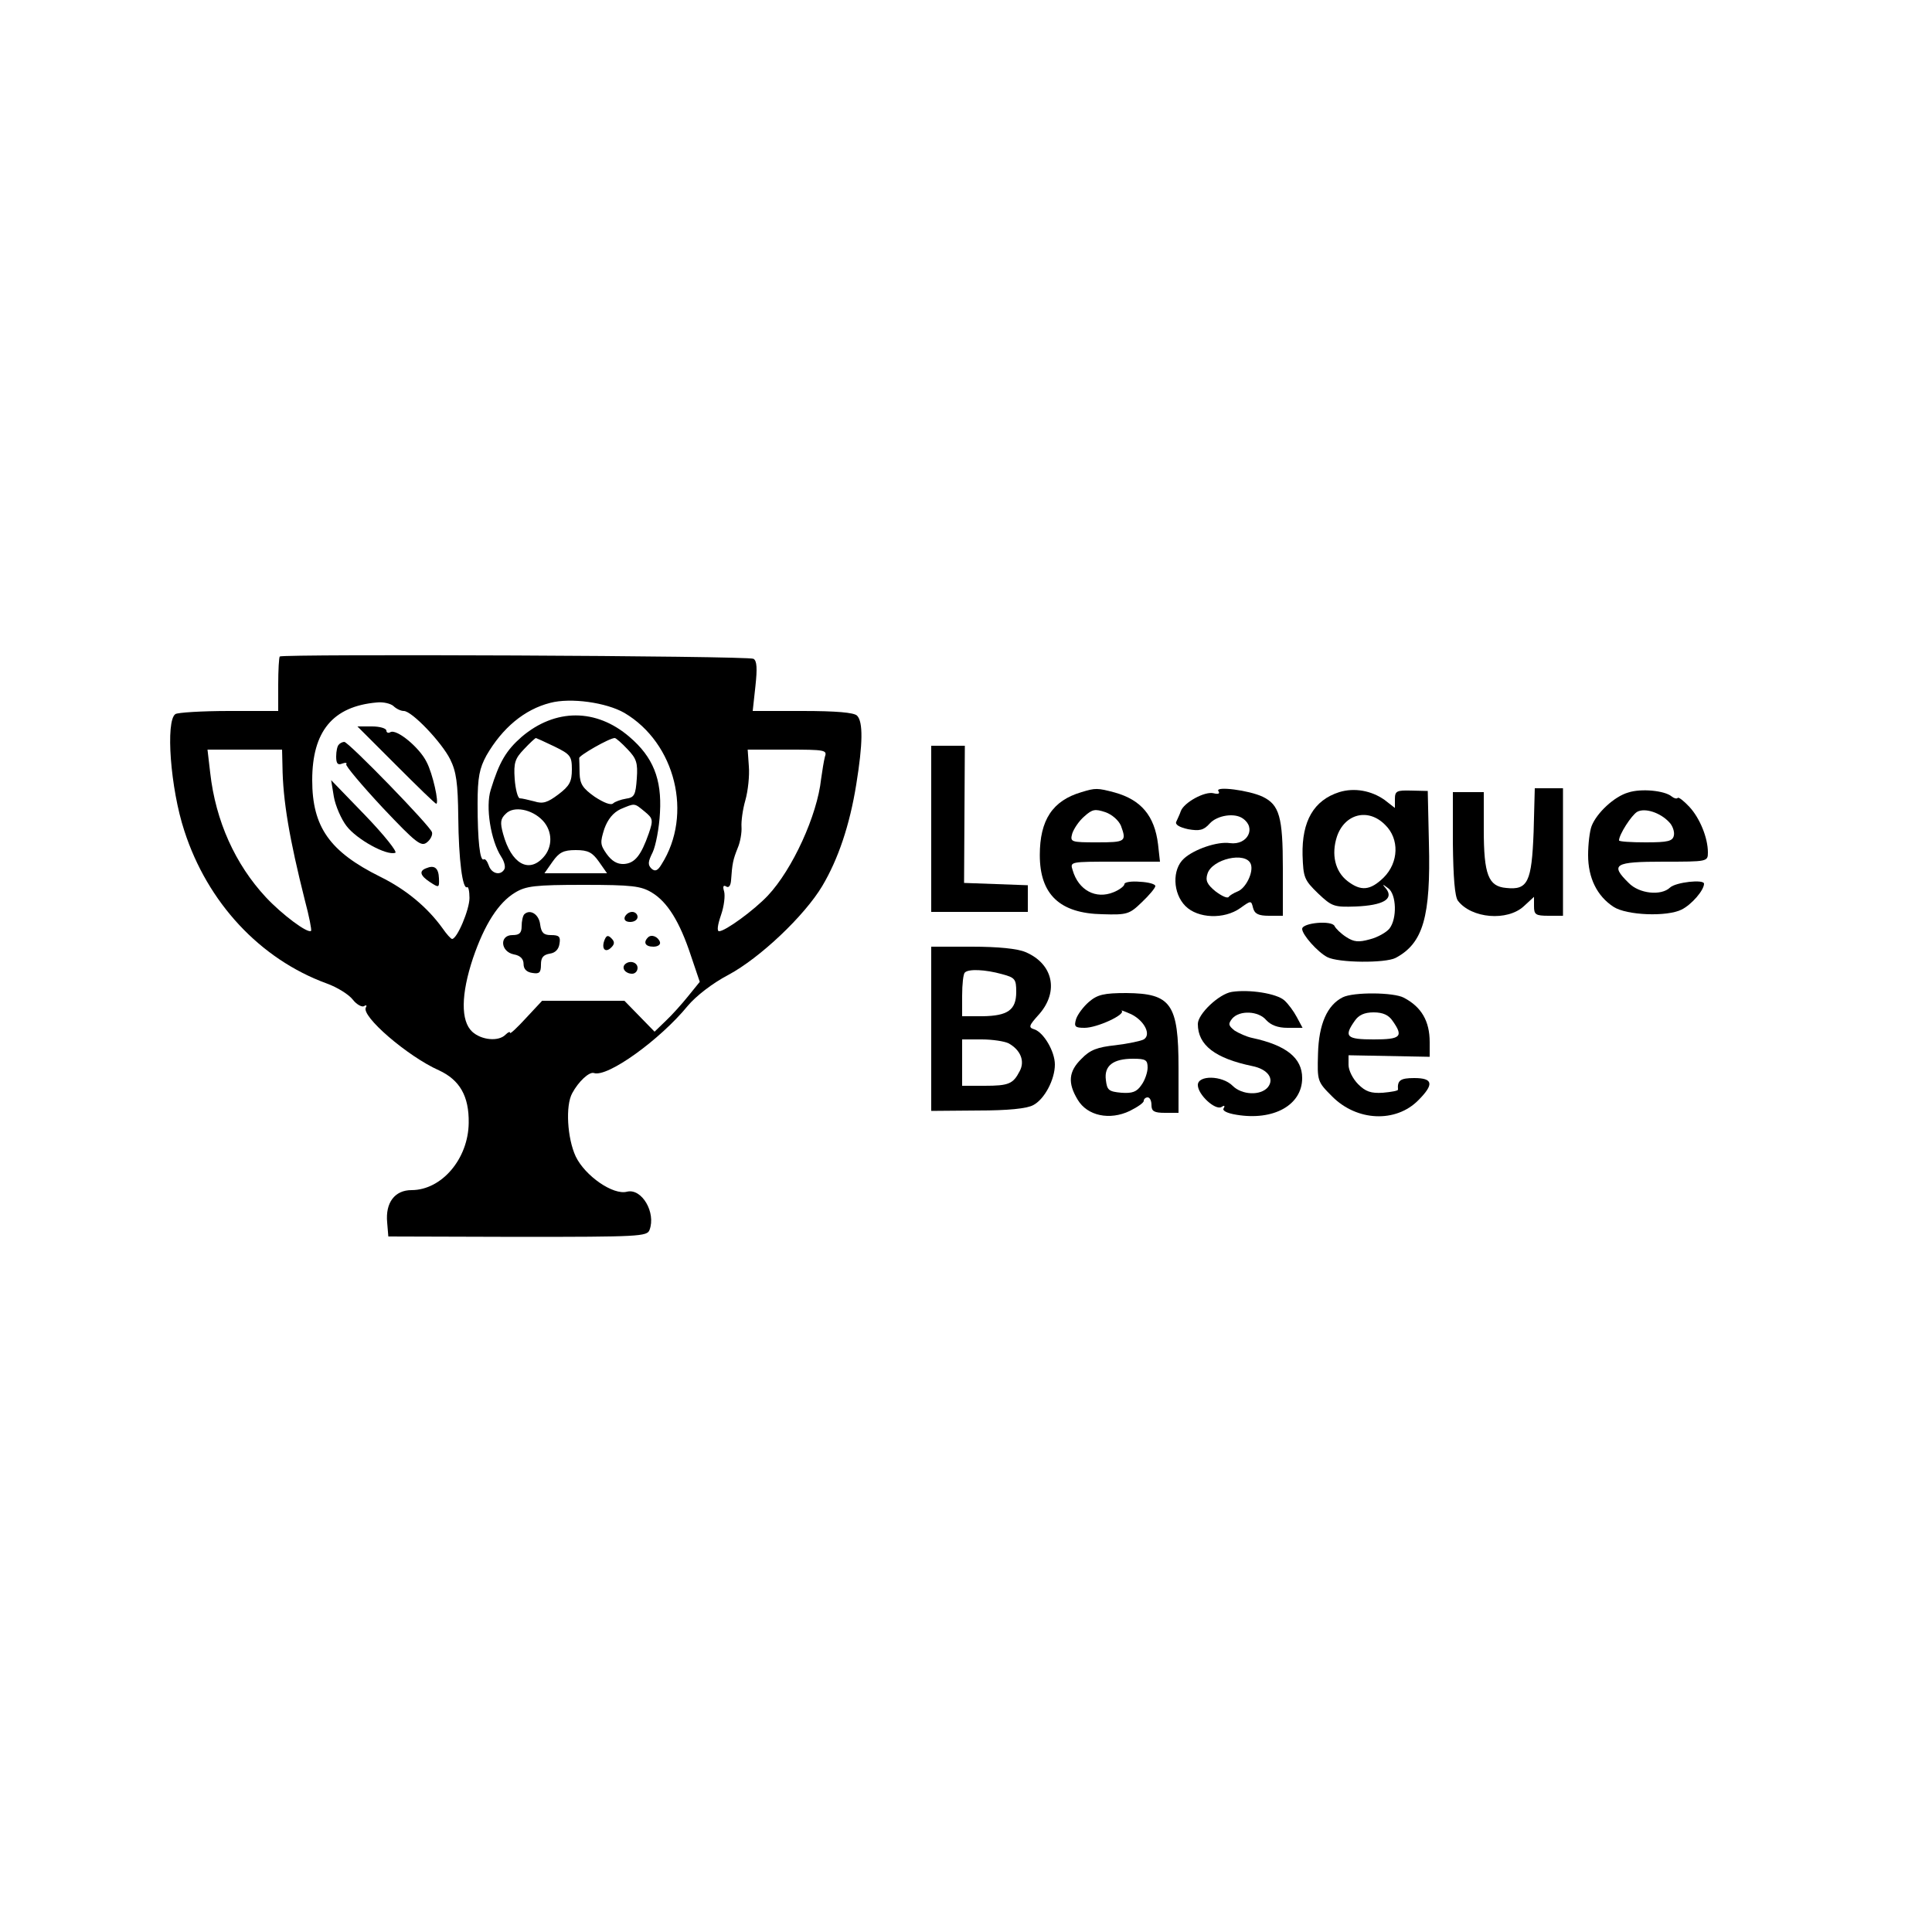 <?xml version="1.0" standalone="no"?>
<!DOCTYPE svg PUBLIC "-//W3C//DTD SVG 20010904//EN"
 "http://www.w3.org/TR/2001/REC-SVG-20010904/DTD/svg10.dtd">
<svg version="1.0" xmlns="http://www.w3.org/2000/svg"
 width="500pt" height="500pt" viewBox="0 0 500 500"
 preserveAspectRatio="xMidYMid meet">

<g transform="translate(0,500) scale(0.1,-0.1)"
fill="#000000" stroke="none">
<path d="M724 3301 c-2 -2 -4 -35 -4 -73 l0 -68 -127 0 c-71 0 -133 -4 -139
-8 -26 -17 -13 -193 23 -302 60 -186 196 -332 368 -395 28 -10 58 -29 68 -42
10 -13 24 -20 29 -17 6 4 8 2 5 -3 -14 -22 108 -127 189 -163 54 -25 78 -67
77 -136 -1 -93 -70 -174 -148 -174 -43 0 -68 -32 -63 -84 l3 -36 335 -1 c314
0 335 1 341 18 17 45 -20 108 -58 99 -36 -10 -109 41 -133 91 -22 47 -27 132
-9 164 16 30 44 56 56 52 35 -12 171 86 243 174 21 25 63 58 105 80 82 44 197
153 243 230 41 69 71 157 88 263 17 105 18 162 2 178 -8 8 -54 12 -141 12
l-129 0 7 64 c5 46 4 66 -5 71 -13 8 -1218 13 -1226 6z m321 -141 c21 0 98
-81 120 -125 16 -32 20 -62 21 -150 1 -110 11 -188 23 -181 3 2 6 -10 6 -28 0
-30 -32 -106 -45 -106 -3 0 -14 12 -25 28 -39 54 -94 100 -161 133 -131 65
-176 129 -176 250 0 126 53 191 167 201 17 2 36 -3 43 -9 7 -7 19 -13 27 -13z
m571 -5 c132 -78 178 -263 96 -392 -10 -17 -17 -19 -26 -11 -10 10 -9 18 3 42
8 17 17 63 19 103 5 87 -18 144 -79 196 -86 74 -192 74 -279 0 -40 -35 -58
-65 -80 -137 -14 -44 0 -131 27 -173 8 -12 12 -27 8 -33 -10 -17 -33 -11 -40
10 -4 11 -9 18 -13 16 -10 -6 -16 49 -16 144 0 69 5 92 23 125 41 71 98 119
165 136 53 14 145 1 192 -26z m-181 -87 c41 -20 45 -25 45 -59 0 -32 -6 -43
-35 -65 -28 -21 -40 -25 -62 -18 -16 4 -32 8 -38 8 -5 1 -11 23 -13 50 -3 42
1 53 24 77 15 16 29 29 31 29 1 0 23 -10 48 -22z m189 -7 c23 -24 27 -35 24
-76 -3 -42 -6 -49 -28 -52 -13 -2 -29 -8 -33 -12 -6 -6 -25 2 -48 17 -31 22
-38 33 -39 60 0 17 -1 35 -1 40 -2 6 78 52 92 52 3 0 18 -13 33 -29z m-893
-43 c1 -90 18 -189 58 -348 11 -41 18 -77 16 -79 -8 -8 -75 42 -117 87 -79 85
-130 197 -144 322 l-7 60 97 0 96 0 1 -42z m1404 24 c-3 -11 -7 -37 -10 -58
-10 -94 -74 -234 -138 -302 -36 -38 -110 -92 -126 -92 -6 0 -4 16 5 42 8 23
11 50 8 61 -4 13 -2 17 5 13 7 -5 12 2 13 16 3 43 5 53 17 83 7 16 11 41 10
55 -1 14 3 45 10 69 7 25 11 64 9 88 l-3 43 103 0 c96 0 103 -1 97 -18z m-467
-142 c22 -18 23 -22 11 -57 -20 -57 -36 -77 -64 -79 -18 -1 -32 8 -45 26 -17
24 -17 30 -6 65 9 25 23 42 42 51 38 16 35 16 62 -6z m-263 -24 c25 -27 26
-68 1 -95 -38 -42 -83 -16 -104 61 -8 29 -7 39 7 52 20 21 68 12 96 -18z m145
-106 l21 -30 -81 0 -81 0 21 30 c17 24 28 30 60 30 32 0 43 -6 60 -30z m137
-80 c40 -24 72 -75 101 -163 l23 -68 -30 -37 c-16 -20 -42 -49 -58 -64 l-29
-28 -39 40 -39 40 -107 0 -106 0 -42 -45 c-22 -24 -41 -42 -41 -38 0 4 -5 2
-12 -5 -18 -18 -62 -14 -86 8 -30 28 -29 97 2 190 30 88 66 144 109 170 28 17
51 20 177 20 126 0 149 -3 177 -20z"/>
<path d="M1025 3020 c55 -55 101 -100 104 -100 8 0 -9 78 -25 108 -18 37 -78
87 -94 77 -5 -3 -10 -1 -10 4 0 6 -17 11 -37 11 l-38 0 100 -100z"/>
<path d="M877 3073 c-4 -3 -7 -17 -7 -31 0 -18 4 -23 16 -18 8 3 13 2 10 -2
-2 -4 40 -54 94 -112 87 -92 100 -102 115 -90 9 7 15 19 13 26 -3 15 -216 234
-227 234 -4 0 -11 -3 -14 -7z"/>
<path d="M864 2938 c4 -23 19 -58 33 -76 26 -34 103 -77 126 -69 6 2 -28 45
-77 96 l-89 92 7 -43z"/>
<path d="M1103 2753 c-19 -7 -16 -19 10 -36 23 -15 24 -15 23 10 -1 27 -12 35
-33 26z"/>
<path d="M1357 2634 c-4 -4 -7 -18 -7 -31 0 -18 -6 -23 -24 -23 -34 0 -31 -43
4 -50 17 -3 25 -12 25 -25 0 -13 8 -21 23 -23 18 -3 22 1 22 22 0 18 6 25 23
28 14 2 23 11 25 26 3 18 -1 22 -22 22 -19 0 -25 6 -28 27 -3 27 -26 41 -41
27z"/>
<path d="M1617 2627 c-3 -8 3 -13 14 -13 11 0 19 6 19 13 0 7 -6 13 -14 13 -8
0 -16 -6 -19 -13z"/>
<path d="M1564 2566 c-8 -22 3 -33 18 -18 9 9 9 15 0 24 -9 9 -13 7 -18 -6z"/>
<path d="M1677 2574 c-13 -13 -7 -24 14 -24 11 0 19 5 17 12 -5 14 -22 21 -31
12z"/>
<path d="M1617 2504 c-9 -10 2 -24 19 -24 8 0 14 7 14 15 0 15 -21 21 -33 9z"/>
<path d="M2410 2855 l0 -215 125 0 125 0 0 35 0 34 -82 3 -83 3 1 178 1 177
-44 0 -43 0 0 -215z"/>
<path d="M2799 2950 c-75 -22 -108 -72 -108 -163 0 -102 52 -151 162 -153 64
-2 70 0 102 31 19 18 35 37 35 42 0 5 -18 10 -40 11 -22 2 -40 -1 -40 -6 0 -5
-13 -15 -28 -21 -46 -19 -91 5 -106 57 -7 22 -7 22 109 22 l117 0 -5 45 c-9
74 -44 115 -112 134 -45 12 -50 12 -86 1z m102 -87 c15 -41 12 -43 -62 -43
-68 0 -70 1 -64 23 4 12 17 32 31 44 21 19 28 20 55 11 17 -6 34 -21 40 -35z"/>
<path d="M3153 2953 c5 -7 0 -9 -12 -6 -23 6 -77 -24 -85 -46 -3 -9 -9 -21
-12 -28 -3 -7 8 -14 31 -19 29 -5 40 -3 56 15 19 21 64 28 85 13 36 -24 13
-70 -33 -64 -32 5 -93 -16 -119 -40 -31 -28 -29 -90 4 -123 32 -32 100 -35
142 -5 28 20 28 20 33 0 4 -15 14 -20 41 -20 l36 0 0 123 c0 133 -9 164 -52
185 -36 17 -123 28 -115 15z m84 -189 c8 -21 -13 -63 -34 -71 -10 -4 -20 -10
-23 -14 -3 -5 -18 2 -34 14 -22 18 -27 28 -21 46 12 38 99 58 112 25z"/>
<path d="M3466 2950 c-66 -21 -97 -75 -95 -163 2 -58 4 -64 40 -99 36 -34 41
-36 98 -34 70 3 98 19 79 45 -12 14 -11 14 5 2 21 -16 23 -78 3 -104 -8 -10
-31 -23 -51 -28 -29 -8 -41 -7 -61 6 -14 9 -27 22 -30 28 -6 16 -84 9 -84 -7
0 -15 40 -60 65 -73 29 -15 150 -16 177 -2 71 38 91 106 86 298 l-3 134 -43 1
c-37 1 -42 -1 -42 -22 l0 -23 -27 21 c-34 24 -78 32 -117 20z m119 -85 c37
-36 35 -97 -4 -136 -35 -34 -59 -36 -94 -9 -32 25 -42 69 -27 115 20 59 81 75
125 30z"/>
<path d="M3969 2847 c-5 -130 -15 -151 -71 -145 -46 4 -58 34 -58 151 l0 97
-40 0 -40 0 0 -132 c1 -89 5 -138 13 -149 35 -46 128 -54 171 -14 l26 24 0
-24 c0 -22 4 -25 38 -25 l37 0 0 165 0 165 -36 0 -37 0 -3 -113z"/>
<path d="M4214 2949 c-36 -10 -82 -53 -95 -87 -5 -13 -9 -47 -9 -75 0 -59 23
-106 66 -134 34 -22 138 -26 176 -7 26 13 58 50 58 67 0 12 -73 4 -88 -10 -23
-22 -80 -16 -107 12 -49 48 -37 55 90 55 114 0 115 0 115 24 0 38 -21 89 -48
118 -14 15 -28 26 -30 23 -3 -3 -10 -1 -16 4 -18 15 -79 21 -112 10z m106 -77
c9 -9 14 -25 12 -34 -3 -15 -15 -18 -73 -18 -38 0 -69 2 -69 5 0 15 32 65 47
74 20 11 60 -2 83 -27z"/>
<path d="M2410 2338 l0 -213 120 1 c79 0 128 5 144 14 29 15 56 66 56 105 0
34 -29 83 -53 91 -16 5 -15 9 13 40 51 59 35 130 -36 160 -21 9 -71 14 -139
14 l-105 0 0 -212z m183 141 c34 -9 37 -13 37 -46 0 -47 -22 -62 -87 -63 l-53
0 0 53 c0 30 3 57 7 60 9 10 53 8 96 -4z m17 -179 c31 -17 43 -46 29 -72 -17
-33 -28 -38 -91 -38 l-58 0 0 60 0 60 51 0 c28 0 59 -5 69 -10z"/>
<path d="M3188 2433 c-33 -5 -88 -57 -88 -83 0 -55 45 -89 141 -109 40 -8 58
-33 40 -55 -19 -22 -67 -20 -91 4 -27 27 -90 28 -90 2 0 -25 45 -66 61 -57 7
5 10 4 6 -3 -5 -6 8 -13 33 -17 96 -16 170 25 170 95 0 52 -41 85 -130 104
-14 3 -34 12 -45 19 -16 13 -17 17 -6 31 19 22 68 20 88 -4 12 -13 30 -20 55
-20 l39 0 -15 28 c-8 15 -22 34 -32 43 -20 18 -91 29 -136 22z"/>
<path d="M2818 2407 c-14 -12 -29 -32 -33 -44 -6 -20 -3 -23 22 -23 32 0 106
34 96 44 -4 3 7 -1 25 -9 34 -17 52 -53 32 -65 -7 -4 -40 -11 -73 -15 -47 -5
-66 -12 -88 -35 -34 -33 -36 -63 -10 -106 25 -42 83 -54 135 -29 20 10 36 21
36 26 0 5 5 9 10 9 6 0 10 -9 10 -20 0 -16 7 -20 35 -20 l35 0 0 116 c0 166
-19 193 -135 194 -58 0 -75 -4 -97 -23z m152 -170 c0 -12 -7 -33 -16 -45 -12
-18 -24 -22 -52 -20 -33 3 -37 7 -40 33 -5 37 19 55 70 55 33 0 38 -3 38 -23z"/>
<path d="M3475 2419 c-40 -20 -62 -69 -64 -146 -2 -71 -2 -72 37 -111 64 -64
164 -68 222 -10 42 42 39 58 -10 58 -36 0 -44 -6 -42 -30 0 -3 -17 -6 -39 -8
-31 -2 -45 3 -64 22 -14 14 -25 36 -25 50 l0 25 105 -2 105 -2 0 38 c0 54 -21
91 -67 115 -26 14 -130 15 -158 1z m129 -61 c29 -41 21 -48 -49 -48 -70 0 -78
7 -49 48 10 15 25 22 49 22 24 0 39 -7 49 -22z"/>
</g>
</svg>
